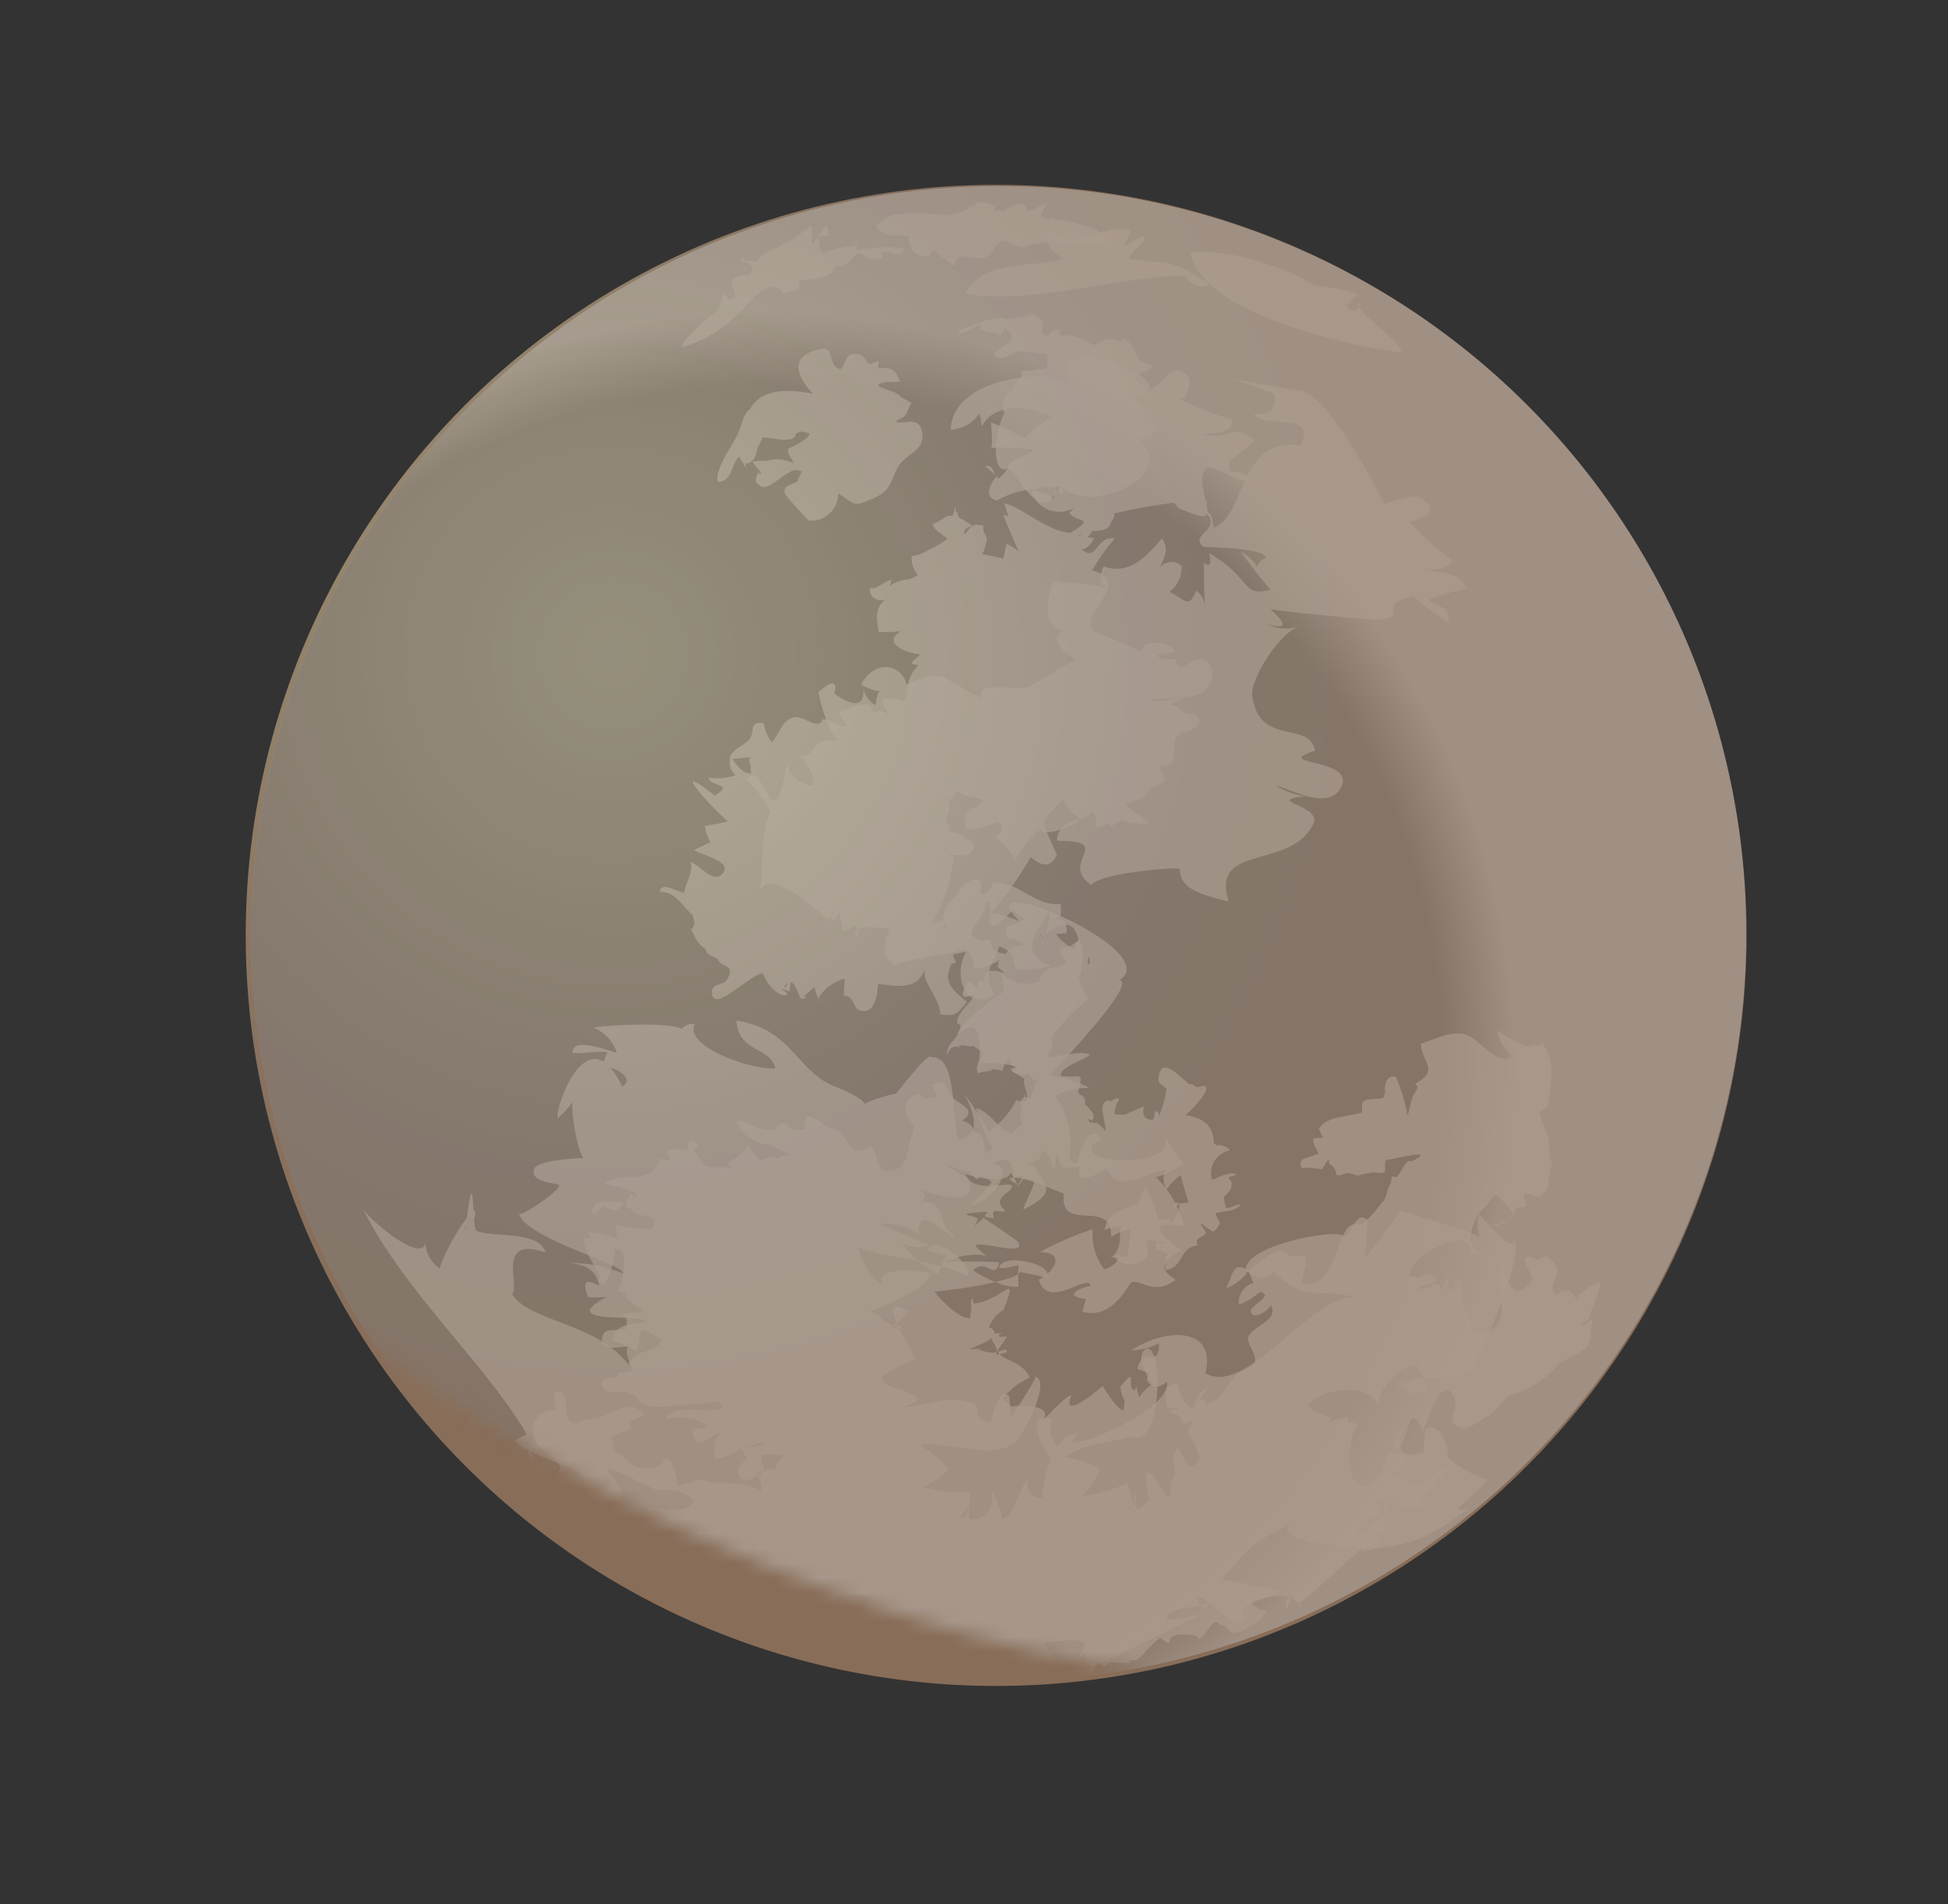 <svg xmlns="http://www.w3.org/2000/svg" xmlns:xlink="http://www.w3.org/1999/xlink" viewBox="0 0 132 129"><rect x="0" y="0" width="132" height="129" fill="#333333" stroke="none"/><defs><style>.cls-1{fill:url(#radial-gradient);}.cls-2{fill:none;}.cls-3{isolation:isolate;}.cls-4{opacity:0.68;fill:url(#Degradado_sin_nombre_52);}.cls-5{opacity:0.4;}.cls-11,.cls-5{mix-blend-mode:multiply;}.cls-6{clip-path:url(#clip-path);}.cls-7{mask:url(#mask);}.cls-8{fill:url(#radial-gradient-2);}.cls-9{mix-blend-mode:overlay;}.cls-10{fill:url(#radial-gradient-3);}.cls-11{opacity:0.72;}.cls-12{fill:#ddd;}</style><radialGradient id="radial-gradient" cx="4866.45" cy="-5545.63" r="120.27" gradientTransform="matrix(0.4, -0.92, 0.92, 0.4, 3261.04, 6660.03)" gradientUnits="userSpaceOnUse"><stop offset="0.65" stop-color="#fff"/><stop offset="0.67" stop-color="#f1f1f1"/><stop offset="0.71" stop-color="#cdcdcd"/><stop offset="0.76" stop-color="#929292"/><stop offset="0.82" stop-color="#424242"/><stop offset="0.87"/></radialGradient><radialGradient id="Degradado_sin_nombre_52" cx="41.52" cy="44.31" r="54.53" gradientUnits="userSpaceOnUse"><stop offset="0" stop-color="#d7ca9b"/><stop offset="0.66" stop-color="#b08f75"/><stop offset="1" stop-color="#b0896a"/></radialGradient><clipPath id="clip-path"><path class="cls-2" d="M113.25,41.14A50.65,50.65,0,1,1,45.56,17.69,50.65,50.65,0,0,1,113.25,41.14Z"/></clipPath><mask id="mask" x="-23.02" y="-125.62" width="240.59" height="240.59" maskUnits="userSpaceOnUse"><path class="cls-1" d="M205.46-57.85a120.26,120.26,0,0,1-55.67,160.72A120.26,120.26,0,0,1-10.92,47.2,120.26,120.26,0,0,1,44.75-113.51,120.26,120.26,0,0,1,205.46-57.85Z"/></mask><radialGradient id="radial-gradient-2" cx="-3262.62" cy="-4400.8" r="76.52" gradientTransform="matrix(0.9, -0.44, 0.44, 0.9, 4890.23, 2584.57)" gradientUnits="userSpaceOnUse"><stop offset="0.07" stop-color="#fff"/><stop offset="0.37" stop-color="#fdfdfd"/><stop offset="0.53" stop-color="#f5f5f5"/><stop offset="0.66" stop-color="#e7e7e7"/><stop offset="0.77" stop-color="#d4d4d4"/><stop offset="0.87" stop-color="#bbb"/><stop offset="0.94" stop-color="#a3a3a3"/></radialGradient><radialGradient id="radial-gradient-3" cx="-3237.16" cy="-4374.56" r="50.66" gradientTransform="matrix(0.9, -0.44, 0.44, 0.9, 4890.23, 2584.57)" gradientUnits="userSpaceOnUse"><stop offset="0.9" stop-color="gray"/><stop offset="1" stop-color="#c4c4c3"/></radialGradient></defs><title>planet separados</title><g class="cls-3"><g id="Capa_2" data-name="Capa 2"><circle class="cls-4" cx="67.5" cy="63.37" r="50.85"/><g class="cls-5"><g class="cls-6"><g class="cls-7"><path class="cls-8" d="M113.25,41.14A50.65,50.65,0,1,1,45.56,17.69,50.65,50.65,0,0,1,113.25,41.14Z"/><g class="cls-9"><path class="cls-10" d="M113.25,41.14A50.65,50.65,0,1,1,45.56,17.69,50.65,50.65,0,0,1,113.25,41.14Z"/></g><g class="cls-11"><path class="cls-12" d="M68,14.31c-.1-.07-.54,0-.66-.06,0,0,.29-.63.4-.61-.15,0-.21.26-.31.27-.56-.13-1.41-.47-1.35.08-.74-.25.06.39-1.82.56,0,.15-2-.32-3.57,0-.7.08-.92.45-1.35.73.55.86,1.35.64,2.22.69.06.95.37,1.46,1.44,1.34,0-.2.3-.23.31-.36a7,7,0,0,0,1.42,1.09c0-1.16,1.07-.41,1.94-.57.5-.09.82-1.05,1.23-1.15s1,.49,1.46.39a10.38,10.38,0,0,1,2.76-.34,17.59,17.59,0,0,0,3,0c-.28-.87-2.31-1.36-3.89-1.57,0,0,.11-.64.14-.66s-.2.69-.26.7-.38-.09-.55-.1.33-.89.43-1c-.28,0-1,.61-1.44.61,0-.07,0-.23,0-.31C69.22,13.54,68.53,14,68,14.31Z"/><path class="cls-12" d="M59.66,16.91s0,.09,0,.08.27.12.33.1c.45-.14,1.09.58,1.3-.29a13.48,13.48,0,0,0-3.23.13s0-.56,0-.56-.12.31-.18.31a5.58,5.58,0,0,0-2.19.52A7.68,7.68,0,0,1,55.43,16c.16,0,.4,0,.58,0,0-.12.27-.09.17-.13a2.05,2.05,0,0,0-.16-.55c-.35.05-.64,1-1,1.17,0-.1,0-1.12,0-1.18-.29.05-1,.82-1.76,1.13a1.43,1.43,0,0,0-.22.08,1.78,1.78,0,0,0-.31.23,3.47,3.47,0,0,0-1.5,1l-.48-.08c-.05,0-.12,0-.16.06s-.35-.45-.35-.45,0,.35-.06.49c.95-.14,1.19.78-.05,1.35.51.05.49-.07.82-.06,0,0,.52-.41.56-.36s-.43-.07-.44-.05c-.62,0-1.17,0-1.41.29-.24.11.22,1,.18,1.13-.34.26-.62.29-.4.31,0,0-.31-.5-.34-.47-.28.2-.25.94-.5,1.12-.49.36-2.38,2-2.42,2.5a8.94,8.94,0,0,0,2.26-1,9.47,9.47,0,0,0,1.77-1.47c.64-.6,2-2.52,2.89-1.16.64-.29,1.3,0,1-.88.87-.15,2.31-.06,2.51-1,.9.16.9-.49,1.53-.87.27,0,.74.45.86.41s.55.06.76-.06S59.61,16.92,59.66,16.91Z"/><path class="cls-12" d="M56.8,33.43c1.14.69.92,1,2.42.31,1.27-.55,1.07-1.21,1.7-2.21.52-.81,1.77-1,1.57-2.21s-1.14-.52-1.77-.75c0-.12.6-.28.56-.4.19-.08.35-.8.51-.87-.23-.1-.59-.34-.81-.46-.16-.34-1.31-.47-1.51-.76.38-.27,1.05-.18,1.52-.23-.37-1-.74-.91-1.5-.93a3.25,3.25,0,0,0,.07-.45,1.87,1.87,0,0,0-.52.15c-.09,0,.22,0,.14,0s-.23.08-.34,0c-.24-.3-.41-.76-1.16-.61-.33.06-.46.8-.74,1-.92-.22-.35-1.67-1.36-1.34-2.73.5-.91,2.6-.49,3-1.84-.33-3.49-.34-4.27,1.06-.43.28-.51.92-.8,1.61s-1.66,2.53-1.37,3.31c1-.06.88-1.17,1.43-1.72,0,0,.49.81.49.81l-.06-.32c.08-.06.21,0,.3-.09.35-.18.43-.55.55-1.05.1-.09.24-.56.34-.64.76,0,2.18.49,2.24-.28.55-.19.25-.14.92,0,0,.39-1.34,1-1.39,1s-.21.35.28.85c-.23.08.13.08.06.14s-.33-.12-.49-.13A2,2,0,0,0,52,31.22a7.9,7.9,0,0,0-1,.05c.08.27.75.8.51.89,0,.07-.12-.27-.08-.22-.24.45-.37.74.14,1,.68.37,1.94-1.53,2.73-1,.05.09-.28.51-.22.59-.15.34-1.15.25-.88.94a22,22,0,0,0,1.6,1.8A1.84,1.84,0,0,0,56.8,33.43Z"/><path class="cls-12" d="M65,22.35a1,1,0,0,1,0,.23c.54,0,1-.48,1.46-.59,0,0,0,.36,0,.37a11.19,11.19,0,0,1,1.34.35s.3-.48.31-.47c1.11.86-.2,1-.8,1.83.73.56,1.18-.28,1.89-.28.53,0,1.17.19,1.77.21a7.23,7.23,0,0,1,0,.91c-1.61.41-1.9,0-1.72.46,0,.42-.79.71-.55,1A1.28,1.28,0,0,0,68.06,28c-.81,1.54-.79,4.22.2,3.74a2.06,2.06,0,0,1-.62.69c-.08-.13-.13-.26-.22-.31s-.2-.76-.66-.5c.07,0,.74.6.79.63-.37.4-1,1.41,0,1.66a5.85,5.85,0,0,1,2.17-.73c.54,0,1-.33,1.39-.18.08.06.61,0,.67,0s-.44.35-.28.32c0,0-.12.43-.11.46-.28-.09-.46-.43-.74-.4-.61-.15-1-.43-.43.55a2,2,0,0,0,2.51.5c.07,0-.32.33-.26.36a2,2,0,0,0,1.26.51s-.34-.87-.3-.85c-.21.17.12.94-.07,1.07a5.09,5.09,0,0,1-.82.57c-1.4,0-3.46-1.81-4.49-2,.26.88.4,1-.07.76,0,.08,1.14,2.81,1.36,3.14-.11-.15-.19-.66-.54-.79a1.7,1.7,0,0,0-.6-.35s-.22,1-.21,1a14.43,14.43,0,0,0-1.45-.3c.14-.09.27-.76.29-.82.18-.5-.33-.57-.18-1.14-.34,0-.5-.1-.69,0s-.29.26-.61.64c-.15-.92,1.38-.15-.36-1.17-.09-.07-.08-.35-.18-.38s0-.29-.09-.31l-.16.59c-.47-.11-.7.31-1.35.54.07.43.64.67,1,1a7.11,7.11,0,0,1-1.32.77,2.3,2.3,0,0,1-1.11.4c-.07.67.33,1.52,1,1.54,0,0-.39-.5-.4-.46a1.41,1.41,0,0,1-.86.5,2.9,2.9,0,0,0-1.22.42s.11-.39.13-.37c-.45,0-.9.62-1.49.56,0,1,1,.74,1,.84-.92.63-.3,2-.41,2.16,0-.07,1.22,0,1.55-.14-1.57,1,.86,1.63,1.27,1.6-.32.43-1,.67-.11.73-1,1.09-.61,1.72-.92,2.46,0-.11-.13.08-.12,0-.8-.27-1.9-.49-1.05.73-.2.2-.13,0-.32,0,0-.16-.45,0-.7,0-.11-1.1-1.59-.17-2.3,0a4.5,4.5,0,0,0,.6,1c-.55,0-1.17-.55-1.7-.51-.18.81-1.3-.25-1.88-.14-.88.16-.92,1-1.56,1.7a3,3,0,0,1-.54-1.3c-1-.11-.6.48-.91,1s-1.33.76-1.4,1.44c.21,0,1.17-.13,1.39-.12,0,.07,0,.13-.12.15.21.21.12.65.2.92-.51.14-1.14-.67-1.38-1.13a1.08,1.08,0,0,0,.32,1.26,3.67,3.67,0,0,1-1.83.17c0,.61,1.84.38.4,1.22-3-2.4-.75.29.91,1.75-.46.12-1.08.22-1.57.3a3.51,3.51,0,0,0,.39,1.14c-.21,0-.94.47-1.15.47.43.35,2.61.76,2,1.58s-1.55-.51-2.19-.75c.17.78-.41,1.54-.44,2.11-.67-.16-1.54-.78-1.67-.09,1.14,0,1.5,1,2.38,1.7,0,0-.15-.28-.12-.25-.05.35.3.73-.16,1.13.25.15.27.87,1,1.29.05.52.76.53.86.74.3.61,1.15.25.64,1.29-.24.5-1.13.24-1.06,1,.14,1.37,2.76-1.45,3.46-1.37.16.53.92,1.64,1.66,1.47,0,0-.15-.28-.1-.22S53,67.05,53,67s.47.18.49.16.05-.59.13-.63c.3.15.56,1.07.66,1.1-.84.07.38,0,.38,0-.37-.15.13-.34.52-.77.14.54.55,1.51.23.83a3,3,0,0,1,1.84-1.39c0,.06-.08,1.09-.08,1.14.87.08.5,1,1.34,1.06s.94-1.28,1-1.85c1.43.19,2.67.42,3.15-1-.19.95.94,1.78,1.07,3.08.94.06,1,.15,1.79-.86-1.47-1.13-1.42-1.62-1.08-2.51,0,.06,0-.14.06-.07.49-.12.14-.14.08-.62l1-.22c.32.26.35.76.41,1.19a4.16,4.16,0,0,0,2.3-1c-.64,0-1.33-.38-1.13-1a1.15,1.15,0,0,1-1.36-.37c.14-.75,1-1.28,1-2.16.9-.13-.81,3.39,1.91.46.17.49.42.42.7.67-.06.14-.41.24-.51.36-.67.06-.9.33-.59,1,.48-.11.63.16,1,.42-.16.15-.59-.06-.74.17-.34.26-.52.61-.86.91-.1,0,0,.31-.12.33s.42.39.42.46-.56-.2-.66-.11c-.45-.1-.7.32-.74.75-.14-.3-.47.18-.34.33,0,0,.16,0,.11.06-.41-.06-.48-.44-.88-.51.17.25-.46.9-.21,1.08.1.15.66-.17.75,0-.62.75-1.25,1.35-1.17,1.81-.17,0,.37.15.2.15.07.91-1,1.15-.89,2,.23-.47.27-.57.87-.54,0,.12-.22-.06-.19.07.28-.35.76,0,1.07-.13l.75.51c-.29.36-.62.92-.42,1.35.36-.14.89-.11,1-.25,0,0-.28-.11-.26-.15.16.19.61.09.9.24,0,.16.18-.8.53-.78,0,.29.72.65,1,.37-.08.11-.57,0-.72.18,0,0,.19-.25.18-.27s-.44,0-.36.09c.06,0,.22.17.28.15a.77.77,0,0,1-.35.12.91.91,0,0,0,1.31.21c.18.16-.3-.2-.27-.06s.13,0,.1.06.44.44.34.49.25,0,.28.1a10.87,10.87,0,0,0-.37,1.22c-.21-.07-.79-.24-.35-.25,0,.1-.26.23-.27.34-.19.13.21.65-.07.68,0,.42,0,.62.1,1a8.27,8.27,0,0,0-.7.61c-.85-.21-1.54-1.6-2.43-1.73a15.89,15.89,0,0,0,1.12,2.73s-.35.34-.37.34c-.25-.22-.12-1.11-.57-1.4,0-.13-.25,0-.33-.08-.1-.37-.17-.59-.81-.75,1.14-.72-.16-1.09-.62-1.57s-.31-1.41-1.43-.85c.17.21.2.6.46.8-.45.12-.51,0-.93.17-.34-.85-1.51.07-1.25.89.39,1.2.77.32.29,1.91-.25.81-.22,1.8-1.18,2-1.23.29-.85-.85-1.47-1.61-1.52.79-1.26-.13-2.23-1-.17-.16-.63-.22-.85-.38a4.44,4.44,0,0,0-.8-.53c-.61-.31-.59.12-.66.76l-.85.07c-.25-.68-.91-.59-1.11,0a4,4,0,0,1-1.62-.36c-.55-.2-.34-.38-1-.22A2.4,2.4,0,0,0,52,77.51a12.64,12.64,0,0,1,1.5.69c-.34.17-.77,0-.71.35-.42-.37-.83-.06-1.3.07-.08-.06-.83-1.15-.83-1s-.84.87-.82.88c-1,.3-.1.61-.28.65-.05-.18-1.34.15-1.94-.31a6,6,0,0,0-.6-.86c0-.07.29-.39.29-.47s0,0-.06,0c-.14-.15.05.32,0,.27.18-.06-.15-.38,0-.4-.66-.18-.66.07-.64.55,0,0-.09.44-.11.44s.08-.42.12-.36.29.07.31.17c-.12-.33-.89-.32-1.34-.31-.75,0-.3.2-.19.76-.12,0-.59-.11-.71-.16-.42,1.9-2.54.85-3.71,1.68.38.22,2.39.39,2.08,1,0-.08-.24-.17-.28-.27s-.26.36-.36.59c-.78,0-2.67-.41-2.19.84.11,0,.46-.54.58-.54,0-.18.82.39.87.18.18.18.49-.54.75-.49,0,.06,0,1,0,1.07s0-.7,0-.74c.33,0,.58.49.91.53s1.48,0,.81.94A12.74,12.74,0,0,1,41.72,83c.14.35,0,.54.13.89a10,10,0,0,0-2-.41c.24.34.3.45-.31.4-.12.78,1.61,3.14,1,2.75.45,1.54,1.2-1.67,1.12-2,1.18-.19.38,2.74.19,2.82.06.12.29,0,.36.06.12.42-.16,0,.21.16,0-.06,0,.29-.06.24.32.22.9.67,1.24.91-.54.13-1,.11-1.54.21.52.3.4.32.4,1-.74.21-1.63-.2-1.67.71s1.24.42,1.81.51c.11,0-.16,0,0,0-.32.13,0,.84.24,1.56a2.25,2.25,0,0,1-.88.16c0-.11-.12.44-.18.34-.53,0-1.33.13-.84.78.27.37,1.22.26,1.37.09.19.23.52.28.88.51.37.66,1.5.74,2.61.5a23.43,23.43,0,0,0,2.88-.24,2.92,2.92,0,0,1,.32.38c-.94.57-3.42-.33-3.89.77a4.63,4.63,0,0,1,2.34.18c.79.49.27.51-.54.53.17,1.95,1.42.17,2,.23.1,0,0-.47.1-.32a2.33,2.33,0,0,0-.54,2.11,3.06,3.06,0,0,0,1.64-.67c.42.15,1.25-.62,1.63-.36a6.06,6.06,0,0,1-1.14.29c0,.08-.25,0-.3.11s.4.64.34.68-.12,0-.1,0c-.29.32-.66.55-.51,1,.26.77,1.6.25,1.43-.52.07,0-.24-.1-.27-.12.22,0,.38.6.64.77,0-.15-.26-1.22-.26-1.38a3.09,3.09,0,0,1,1.54,0s-.11.16-.12.19c-.27,0-.23.38-.47.66,0,.15-.67-.06-.62.07-.16.1-.4.41-.58.46a1.42,1.42,0,0,1,.26,1c-.08.07,0-.15-.05-.09s.3.2.25.2c-1-.71-2.49-.62-3.8-.71-.5-.33-.93,0-2.08.27-.08-.57-.21-1.73-.81-1.89-.42,1-1.68.76-2.51.37l0,.24c.3-.61-.87-.84-1-1.33a6.39,6.39,0,0,1-.13-.63c.2-.66,1.8-.23,1.11-1.11.17,0,.93-.45,1.12-.46-1-1.37-2.35.18-3.46.24s-1.35.74-1.74-.08c-.23-.46.11-2-.87-1.7-.18.72.31,1.56.48,2.2-.11.09-.07-.32-.12-.29a6.2,6.2,0,0,0,.44.45c0-2.26-3.36-.91-2,1.16.26.38,1.86,1.25,1.49,1.81-.53.79-1.79-1.09-2.13-1.46.1.26,0,.82,0,1.09-.07-.05-.43-.46-.59-.62,0,.19-.13.29-.11.49-.88.12-.75-.75-1.37-1.18S31.6,98,31,97.68a14.87,14.87,0,0,0,2.12,1.67c.62.4,1.39,0,1.94.5,1,1.07,1.61,2.42,3.06,2.79-.11.06-.08-.1-.19,0,.11.47.55.47.89.69a18.56,18.56,0,0,0,4.24,2.58c.26.24.43.71.7.93.71.56,1.3.12,1.91.35.27.13.23.88.42,1s.65-.23.83-.09l-.59.71s.24-.15.27-.12,0,.25.1.31c.57.46,3.23,1.53,3.42.43.51.21,1.24-.37,1.67.1-.07.05-.44.91-.55,1l-.34.11c-.1,0-.46-1-.57-1,.27-.14.87,0,0,.33,0,.13-.52.31-.46.35s.79-.57.75-.56c.19.16.25.42.53.53,0,.12-.19.66-.16.74.41,0,1-.28,1.48-.31a2.47,2.47,0,0,0,1.64-.21s.5-.05.44-.25l-.92.25s.74-.47.73-.49c-1.4-1.2-2.27-2.13-.75-2.08.12-.13.53.42,1.17.64a2.23,2.23,0,0,0,1.21.25c.1,0,.16-.16.25-.15s.34-.2.3-.24l-.52.62c.48.18.7-.4.4-.77a4.33,4.33,0,0,1,2.65-.06c0,.19-.65.63-1,.91a12.39,12.39,0,0,1-1.93,1.13c.3,0,.35-.22.68-.12-1.52,0-1.53,1.35-3.21,1.28.26.15.79-.13,1.22,0,0,0-.32.8-.34.83s.43-.87.53-.87c1.38.5,3.12,1.56,4,1.54,0,0-.27-.44-.25-.53s1.89-.24,1.88.23c-.74.17-.55-.35-1-.19a1.32,1.32,0,0,0,.52.7l.38-.61c1.26.81,3.72.79,5.29.85.28,0,1.41,1.19,1.63,1.08,0,0-.23-.54-.21-.55.59,0,1-.06,1.13,0-.12-.33.33-.11,1.06.14-.11.09.08-.28,0-.18s-.33-.28-.58-.23c.15,0,.3.67.43.66,0,0-.38-.08-.41-.06.43.58,1.65.39,2.13,0,.2,0,.12,0,.27,0,.61.07,1.29-.54,1.94-.55s2.2.15.83-.5c.06,0,.16-.47.28-.53s.27.13.41.14c0,0,.09.17,0,.12.19-.09.29-.19.51-.29.9,0,1.71.1,1.16-.13.12,0,.39-.06.43,0,.38,0,1-1,1.75-1.52.11,0,.46.36.58.32s.12-.31.22-.38c.47-.31.92-.13,1.4-.16.19.07.32,0,.4.25.51-.09.72-1,1.19-1.13.12,0,.37.32.49.25s.49.53.76.5c.91-.08,1.58-.9,2.47-1.43-.16,0-.34.34-.49.31,0-.35.53-.4-.26-.47-.09-.06-.55-.39-.63-.46a4.77,4.77,0,0,1,2.68-.42s-.29.34-.28.36a4.34,4.34,0,0,0,.07.52s.33-1,.36-1,0,.4.09.33.42.47.58.46c0-.07-.1-.2-.19-.21.86-.6,2.76-2.43,4.32-3.8l-.12.28c.6-.14,1.65,0,1.07-1.29-.17,0,.48.17.32.19.33-.24.2-1.39.46-1.49-.58.08-1.5,1.5-2.22,1.42-.06-.16.17-.6.18-.7s.16,0,.18,0c.41-.35,1.06-.26,1.28-.86-.06,0,.07-.23,0-.28a3,3,0,0,0,.55-.32c-.06,0,0,.45-.11.48s-.64-.41-.76-.49c.37-.16,1.09-.42,1.47-.57.06.06.29.58.33.65-.09.22-.25.12-.32.41a5.47,5.47,0,0,1,1.51-.13c0-.07.64-.17.68-.23s-.78-.17-.78-.2a8.9,8.9,0,0,0,.76-.75c.25-.25,1.16-1.28,1.47-1.67-.87.14-1.62,1.31-2.57,1.36-.08,0-.14-.09-.25-.13.19-.31-.39-.16-.31-.42-.45.11-.51-.21-.93-.06.19-.49.84-.69,1.11-1.11-.4-.38-1.09-.44-1.18-.8,1.43.77,1-3.91,2.24-1.17.25-.46,1.29-4.17,2.14-2.21.35.8-.87,1.86.66,2,.5,0,1.06-.5,1.48-.74.62-.17,1-1.14,1.71-1.49a6.32,6.32,0,0,0,3-1.86c.51-.59,1.79-.93,2.17-1.46s.07-1.31.44-1.9a5.09,5.09,0,0,1-.83.53c-.07-.19.46-.38.5-.56a.32.32,0,0,0,.06-.26,9.71,9.71,0,0,0,.71-2.11c-.5,0-1.39.77-1.69,1.12a.71.71,0,0,0-1.3-.22c-.63-.65.12-1.17.06-1.8,0-.38-.64-.65-.76-1-.1.33-.21.08-.49.37,0,.06-.77-.33-.94-.12s.62,1.3.46,1.53c-1.11,1.53-1.66.24-1.87-.94-1,.08.48,3.11-.55,4-1.84,1.6-1.77-.88-2.35-1.75-.08-.37.07-.69,0-.89s-.07-.44,0-.54c-.37,0-.29.46-.58.72,0,0-.4-.09-.41,0s.17-.74.13-.83c-.2.05-.4.73-.56.93L97.58,87c0,.11-.53,0-.56,0s0,0,0,.13,0,.06-.11.09-.66.15-.8.07c.44-.33,1-.21,1.23-.71a.89.89,0,0,0-1.2,0c-.08-.05-.58-.07-.66-.16.27-.95.75-1.33,1.88-1.93.87-.46,2.33-.86,2.28.37,1.13.37,0-.4,0-1a3.14,3.14,0,0,1,1.08-2.17c.36-.42.6-1.18,1.17-.27.11.19.77.7.63,1-.47.41-1,.32-.92.61,0,0-.88-.06-.86-.07s.52,0,.49,0c.93,0,1.12-.43,1.49-1.09.1-.14.58,0,.66-.19s-.2-.7-.08-.81.69.24.87.07c0,.07-.17,0-.18.11.16,0,.5,0,.53-.22.43-.19.42-.56.38-1,.12-.22-.14,0-.33-.13l.27.07c.29,0,.12-.79.41-.79-.39-.61-.18-1.25-.34-1.85s-.5-1.14-.57-1.73c0-.16.54-.35.56-.52.22-1.3.57-3.32-.54-4.36.23.54.18.18-.28.34-.07-.23-.19,0-.23-.05-.69.18-.55-.09-.86-.08a12.31,12.31,0,0,1-1.45-.92c-.18.38.54,1.39.92,1.75-.94.76-2.21-1.16-3.11-1.46s-2,.23-3.08.62c.12,1.33,1.3,1.8-.39,2.7.4.29,0,.43-.16.9s-.23,1-.35,1.24a11.93,11.93,0,0,0-.78-2.6c-.66-.21-.87.68-.69,1.14l-.11,0c.07.18-.27.54-.22.5s.17-.32.26-.24c-.5.16-1.09,0-1.45.27-.14.09-.07.64-.1.75-1.17.3-2.38.27-2.92,1.08,0,0,.31.66.29.63-.69,0-.8,0-.54.6,0,0,.24.44.24.45-.7.38-1.45.21-1.16,1a4.37,4.37,0,0,1,1.35.08c.08,0,.4-.67.48-.65s0,.29.09.31c.74.4.06,1,1,.64.46-.19.9.29,1.09.06.29-.07.52-.09.92-.17a1,1,0,0,0,.68,0c.11,0,0-.69.11-.81,1.68-.34,3.26-.69,1.74.09-.39-.25-.6.66-1.05,1.09-.15-.08-.32-.21-.34.24,0,0,0,.14,0,.14-.27.33-.3.92-.53,1.27,0,0-.07-.09-.07,0A8.69,8.69,0,0,1,92.25,83c-1.85-.82-1.35,4.41-4,4-.11-.81.84-2.11-.32-1.91,0,.08-.55,0-.58,0-.59-1-1.8.26-2.68,1-1.26-.74-1.08.4-1.61,1.18a3,3,0,0,0,1.28-.85c.09,0,.08-.25.26-.29.11.24.21.53.34.78a1.39,1.39,0,0,0-1,1.44c.46,0,1.16-.68,1.55-.84,0,0,.23.22.26.22-.12.33-1,.85-1,1.08.06.68,1.16.06,1.35-.39.59,1-1.07,1.35-1.49,2.08-.24.42.65,1.34.39,1.81s-1.08.57-1.34.92-.8,1.12-1.19,1.6c-.12.1-.24,0-.37.13-.41.17-.29.3-.45.11.12-.1-.09-.22-.08-.29s-.12.09-.2.12c-.12-.25.3-.56.49-.88-.21,0-.46.37-.65.44,0,.2-.32.72-.3.93-.7,0-1-1.09-1.13-1.67-1.06.07-.83,1-.67,1.68h.72c0,.07-.58.11-.55.19,0,.29.36,0,.68.45.15.2.17.39.36.46,0,.15.13-.32.51-.22,0,0-.37.79-.35.81.25.32,1,1.57.72,1.91-.79,1-1-.64-1.44-.9-.56,1.22.11,1.35-.25,2.07-.3.24-.08,1-.36,1.24-.41-.09-.8-1.67-1.45-1.68a3.7,3.7,0,0,0,.23,1.88c-.3.18-.73.64-.88.65-.55-1.59.14-1-.12-.41-.13-.09-.12,0-.23-.06,0,.17-.1.18-.08.38-.08,0-.13.16-.24.13.8-.68,0-1.07.07-1.83a10.55,10.55,0,0,1-3.1.87,7.28,7.28,0,0,0,1.2-1.81,7.47,7.47,0,0,0-2.42-.83c2-1.07,2.07-.73,4.58-1.38,1.93,1,2.19-6.1,1-5.95-.89.4.1,2.06.41,2.39a2.68,2.68,0,0,0-.92.89c-.14-.32-.2-1.07-.28-.47-.7,0,.29-1.85-1-.23.13,1.2.41.43.21,1.59-.44,0-1.43-1.67-1.41-1.65s-2.93,2.52-2.11.65c-.41-.06-2.23,2.06-2.43,2.16,2.12-1.74-1.71-1.57-2.25-1.27.1-.11.44.09.52,0s-.06-.18,0-.17-.51-.47-.52-.49a4.54,4.54,0,0,1,1.85-1.43c-.52-1.2-1.89-1.12-2.14-1.77.47-.16.59-.21.59.05l-.74.17c-.06-.18.59-.91.74-1.26-.57.1-.76,0-.34-.2-2.11-.12,1.61,2.11-2,1,1.31.16.15.11-.24.05,1-.31,2.43-1,1.37-1.46A2.25,2.25,0,0,1,68,88.74c1.08-2.77,0-.68-2-.42-.13-.38-.1-.55-.23,0,.15.2-.1.91,0,1-.71,0-1.74-.91-2.45-1.82,1.12-.07,5.47-.68,5.79-1.32a17.44,17.44,0,0,1,1.75.37c.79-.82-2.88-1.75-3.16-.68.16.16,1.24-.16,1.32-.15a9.65,9.65,0,0,0,0,1.44c-.84.16-2.41-.64-3.09-1.1.9-.88,1.45.76,1.78-.54a31.07,31.07,0,0,0-3.73,0c1-.52,2.55-.67,2.84-.36-.09-.2-.54-.52-.73-.76.12-.41,3.37.72,2.93-.16.25,0-1.4-1.07-2.39-1.74,0,0-.62.61-.6.59s.3-.54.2-.53c-.32-.25-.69-.13-.73-.34,2.88-.36.15.21,1.85.3-.24-.82.41-.31.78-.48-1.15-1,.79-1.31.37-1.77-.78-.09-2.55.53-3.11-.76,0-.12-.38-.07-.45-.09s.07.13.06,0c.38.13,3.23,1,3.48,0,.23.47.48.63.4.91.15-.2-.42-.23-.48-.5,0,0,.88-.18.93-.16s-.36.55-.35.67c.13-.08.3-.44.39-.47s.6,0,.7.07c.1.3-.67,1.64-.73,2,.44-.21,1.5-.72,1.55-1.36s-.65-.93-.74-1.55c0-.07-.61-.17-.53-.21s.76-.15.78-.32c.07,0-.08.08,0,.07s.14-.58.2-.58c.46,0,.65.85.81,1.28.08-.17.15-.89.25-1.07.06,0,.18.8.26.82.15.19,1.07,0,1.27.05-.37,1.33,1,.65,2.11-.19.07,0-.38.12-.35.12.59,2.34,3.9-.15,4.08.3-.32.37-.18.83,0,1.3a4.07,4.07,0,0,1,1-1c0,.33.45,1.58.5,1.86a2,2,0,0,1-.92,0c-.15,1-.46.62.42,0-.21.14-.09.53-.18.73-.27.08-.24.64-.53.6-.11-.11-.09-.42-.12-.26a2.87,2.87,0,0,1-.7.13c-.25-1-1.07-2.84-.88-2.15-.21.06-.33.69-.44,1-1,.43-2.17.58-2.33,1.84A2.56,2.56,0,0,1,76,83.07c-.24.86.07,1.3-.56,2a1.44,1.44,0,0,0,2.19.16c.44-.3-.37-1.55.53-1.2,0,.11.7.09.74.19s-.65-.07-.55-.11a2.3,2.3,0,0,0,0,.58c.32-.1.78.39,1.18.26,0,.09-.33-.46-.35-.37-.1.63-.35.88-.19,1.46,1.21-.14.89-1.53,2.17-1.68-.24-.51.24-.47.55-.79.12,0-.38-.62-.36-.68s.79.6.87.54a1.24,1.24,0,0,0,.45-.58s-.33-.64-.31-.66c.63-.16,1.44-.13,1.71-.59-.32,0-.68.25-1,.25,0,0-.15-.73-.15-.76.34-.32.56-.49.54-1-.07-.06-.14-.26-.23-.28.14-.14.41-.11.54-.26-.49-.17-1.19.2-1.64.39a1.58,1.58,0,0,1,1.2-2c-.13-.26-.42-.28-.71-.39-.18.2-.21-.16-.36,0,0-1.4-.82-1.82-1.94-2,.26-.14,2.67-2.64.61-1.81,0,.18.45-.09.54.07a2.84,2.84,0,0,1-.65-.33c0-.06-.18,0-.26-.06-.79-.62-2-2-2.06-.21,0,.21.48.45.56.59a11,11,0,0,1-.51,1.82c0-.27-.34-.63-.33.05-.06.07,0,.14-.13.19-.74,0-.66-.62-.55-.91a13.23,13.23,0,0,0-1.29.57c-.19,0-.59,0-.74-.06a2.06,2.06,0,0,1,.34-1c-.35-.2-.48.28-.73.09-.74.11-.26,1.24-.18,2.07,0,0-.55-.53-.59-.53a4.26,4.26,0,0,1-.5-.06,3,3,0,0,0,.14.42c.1-.1-.35-.6-.18-.68-.1,0,.28.2.2.18.23-.43,0-.63-.45-1.11-.16,0,.12-.4-.1-.38.06-.25-.47-.27-.39-.58.38-1.4.13-.79-1.21-1,.06-.63,1.45-1,2-1.42-.48-.31-2.09.09-2.83.17,0-.08,0-.16.08-.25.21-.29.13-.83.18-1.16a13.71,13.71,0,0,1,2.45-2.53,4.66,4.66,0,0,1-.72-1.93c.24,1.29.66-2.18,0-2-.15.21-.37.63-.09.65,0,.1-1.32-.84-1.36-1.17.13.09.45-.05.68,0,.16-.86-.38-1-.82-1,.37-.07.56-.1.43-1-1.77.19-2.8-1.57-4.6-1.43.06.38-.48.8-.84.74.33-1.39-.65-1.09-1.48-.27,0,0,.06.17,0,.23-.37.42-1.14,1-.9,1.55,0,0-.19-.06-.16,0a3.89,3.89,0,0,0,.32.92l1-.61c-.21-.27-.81.06-.84,0s-.89-.06-1.17.16a11.27,11.27,0,0,0,1.42-4.44c0-.12-.33-.09-.31-.19.34,0,1.09.12,1.35-.05.91-.62-.15-1-.26-1.1-.22-.3-1-.28-1.14-.61,0-.06.1-.11,0-.33l-.12,0c-.1-.37.28-.86.19-1.27a1.83,1.83,0,0,1,0-.55c.17.44.35,0,.58-.57,0,.63,1.16.44,1.79.83-.11,0-.52.49-.56.51-.6-.16-1,.6-.56,1.48.38-.16,1.37-.12,2-.57.88.46-.23,1.1-.21,1.13.37-.16,1.42,1.37,1.46,1.38a6.63,6.63,0,0,1,1.68-2c.48.79,3.7-1,3.51-1.25.27.68.23.23.29,1.15,1-.08.25-.62,1-.14,0,.17.54-.44.71-.37a4.69,4.69,0,0,0,1.84.22c-.33-.41-1.27-.86-1.57-1.35.91-.32,1.28-.25,1.63-1,.59-.22,1.16-.56,1-.55.06-.29-.34-.74-.32-1,.49-.07.73.18.94-.59.15-.56-.29-1.28.6-1.72,0-.1.09.05.14,0,1.3-.26,1.39-1.21.1-1.25-.22,0-.77-.78-1.2-.53a5.64,5.64,0,0,1,1-.52c-.59,0-1.72.42-2.2.08.45-.06,2.73,0,3.46-.41s1.17-2,0-2.27c-.41-.11-.94.36-1.38.53-.05,0-.3-.3-.38-.28s.1.12.1.15,0-.13-.08-.14.11-.24,0-.27-1.2.08-1.25-.28c.15-.11,1-.16,1.16-.26-.43-.71-1.46-.64-2-.45-.14.05-.13.4-.34.48a20.74,20.74,0,0,0-3-1.31c-1.56-1.24,2.76-3.26-.26-4.22a15.62,15.62,0,0,1,1.53-2.15c-1.31-.19-1.17,1.65-2.24.73.39,0,.66-.4.85-.76a5.56,5.56,0,0,1-1-.17c-.07-.11.15,0,0-.14.14,0,0,.36.27.36s.56-.38.56-.52c.74,0,1.13-.11,1.28-.5.07-.19.33-.49.24-.69,1.46-.34,2.8-.57,4-.73.16,0,.26.35.46.41.61.19,2.17,1.05,1.83-.07-.06-.2.12-.39-.11-.5-.13-.92-.47-1.78.14-2.22.81-.07,2,1.1,2.84.82,0-.48-1-.54-1.36-.58,0,0,0-.67,0-.7a20.69,20.69,0,0,0,1.71-1.36c-.49-.55-1.59-.78-2-.4a7.66,7.66,0,0,1-1.56,0c.57-.17,2.29,0,2-1.06A19,19,0,0,1,79.86,27c.06-.17.34.15.42,0a2.79,2.79,0,0,0,.25-.72.8.8,0,0,0-.77-1.16c-.54-.06-1.24,1.05-1.91,1.35-.55-.32-.77-.8-1-1,.46-.25.92-.25,1.22-.66a6.27,6.27,0,0,1-.86-.43c-.29-.35-.44-1.2-1.07-1.42,0-.12-.24.16-.19.19a1.33,1.33,0,0,0-1.64.24c-.59-.09-1.32-.67-2-.69-.17,0-.22.17-.37.11a3.37,3.37,0,0,1-.22-.35c-.1,0,.33-.09.23-.09a.74.74,0,0,0-.58.06c-.22,0-.27.36-.48.37a1.45,1.45,0,0,1-.35-.35c.4-.66-.4-1.33-.87-1.17,0-.1.26.19.31.17-.3-.17-1.08.12-1.76.15C67.36,21.3,65.67,22.21,65,22.35ZM53.24,66.91l-.12-.06s.25-.29.26-.3S53.24,66.89,53.24,66.91ZM70.7,63.49l-.08,0-.2-.26ZM64,62.93h-.16c0-.08.38-.36.41-.36S64,62.89,64,62.93Zm11.71-7.59a1.43,1.43,0,0,1-.09-.27A.78.78,0,0,1,75.68,55.34Z"/></g><g class="cls-11"><path class="cls-12" d="M89.09,19.4c-.47-.66-5.77-2.77-8.42-2.26.82,4,10,6.17,14.29,6.75.05-.85-3.74-3.11-2.7-3.4-.24.63-.56.71-1,.25a3.25,3.25,0,0,1,.77-.8,8.92,8.92,0,0,0-3-.54C89,19.3,89.68,19.27,89.09,19.4Z"/><path class="cls-12" d="M80.37,18.72c0,.43,1.19,1,1.56.5-2.8-1.84-2.58-1.21-5.4-1.7.32-.83,1.14-.95,1-1.55a7.63,7.63,0,0,0-1.32.72c.13-.36.27-.72.41-1.08-2.26-.51-3.4,1.48-5.17.08-1.61.34.84,2.24.67,1.75-1.11.82-5.43-.15-6.71,2.46,4.41.82,11.69-1.43,14.94-1.18C80.37,18.7,80.31,18.72,80.37,18.72Z"/><path class="cls-12" d="M71.74,32.74c1.89,2.41,8.27-.48,5.41-3A2,2,0,0,0,78.6,29a14.91,14.91,0,0,1-1.71-2c4.24-1-6.33-5.05-4.31-1-1.92-1.17-8.13-.25-8.15,3.11A2.56,2.56,0,0,0,66.38,28c.06.3.11.61.17.91.68-1.63,3.47-1.55,4.83-.57.36-.67-2.89,1.8-1.68,1.42-.86-.33-1.65-.84-2.55-1.14,0,.05.19,2.05-.07,1.74a14.1,14.1,0,0,1,2.9.09c0,.41-2.54.84-1.38,1.55.35.21,2.29,4.07,3.14.7C72.56,33.78,71.52,33.63,71.74,32.74Z"/><path class="cls-12" d="M83.35,25.62c0-.09,3,1.07,3,1.05.18,1-.28,1.43-1.39,1.39.63,1,4.42-.17,3.14,2.11-4.29-.56-3.59,4.76-5.87,5.57,0-.23-.09-1.11-.53-1.05,1.18,1.23-1.21,1.56-.14,2.35-.23.06,4.09,0,4.25.76a.92.92,0,0,0-.64.57,2.72,2.72,0,0,0-1.1-1s2.27,3.11,2.73,3.24c0-.29,0-.59,0-.88-2.9,1-1.6-.35-4.88-2.27.2.77.08,1-.34.66,0,1.12,0,2.24.13,3.36A1.89,1.89,0,0,0,81.07,40c-.55,1.2-.59.77-1.82.08a2,2,0,0,0,.81-1.75,1,1,0,0,0-1.43.09c.09-.43.72-1.16.09-1.93-.72.8-2,2.57-3.93,1.89a1.31,1.31,0,0,0,.38,1.77c.15-.61-3.49-.65-3.8-.81-.33.84-1,3.43.94,3.39-1.62.27,0,1.74.61,1.92-1,.59-2.59,1.57-3.21,1.88s-3.81-.51-3.13.76c-2.69-1.06-2.37-2.22-5.16-.91-.27-1.35-2.11-1.8-3.08,0,1.87,1,1.15-.33,1,1.4a1.71,1.71,0,0,1-.88-1.53q.36,2.34-1.92.75c-1.56,3.36,1.63-2.47-1.08-.12a10,10,0,0,0,1.23,3.31c-2.15-.27-1.27,1.54-2.86.89a2.15,2.15,0,0,1,1.25,2.16,2,2,0,0,1-1.77-1.49c-1,5.9-1.56-.74-2.7,1.07A9.21,9.21,0,0,1,52.23,55c-.8,1.4-.47,4.39-.77,5.45.59-2.09,4.8,2,4.72,2a.83.83,0,0,0-.09-.46c.33.48.58.41.74-.2,0-.05.44,1.35.09,1.22.89.32,1.23-1.18,1.19.56-.45-.67.27-.89,2.17-.65-.32.75-.67,1.93.38,2.46-.28-.14,4.87-1,4.91-1.08-1,1.47-.43,4.37,1.86,3.07-1-1.61,0-2.16.28-3.26,2.12.78-.46,2.2,3.49,1.34-2.45-1.06-.7-2.48-.14-3.75a3,3,0,0,1-.21,1.62c1.26-1,2-.86,2.23.37-1,1-1.8-.13-.77,1.56-1.45.59-1.41.08-1.89,1.23A2.45,2.45,0,0,1,67.9,66c.1.45.06.86.13,1.16-.44.24-3,2.17-3.16,2.94,2-1.81,1.46,1.67,1.47,1.9,1,0,3.19.12,2.46.55.16-.54.16.08-.27,0,1.22.74,1.52.91.91.51-.33.35.9,2-.58,1.47A5.43,5.43,0,0,1,67,76.64c-.51-.85-1-1.67-1.63-2.47q1.42,2.63-.41,3.08c-.52-1,0-5.77-1.82-5.61-.16-.52-2.39,2.44-2.42,2.44-4,.94-.26,1.07-4.17-.48-2.54-1-2.9-3.89-6.65-4.46.15,2.22,2.3,1.72,2.64,3.24-1.58.13-6.1-1.44-5.49-2.93-.47.4.14,0,0-.09A1.07,1.07,0,0,0,46,70c.15-.38.31-.39.47,0,0-.94-5.75-.5-6.25-.38a2.73,2.73,0,0,1,1.57,1.69c0,.11-3-1.22-3,0,.22.16,2-.18,2.36,0a8.94,8.94,0,0,0-.37,1c.47-.24,2.41.67,1.38,1.31-2.52-5.34-4.85,2.45-4.3,2.08a5.66,5.66,0,0,0,1.37-1.78c-.93-.21-.2,3.82.29,4.53-.18,0-3,.13-3.3.7-.39.88,1.25,1,1.52,1.08.9,0-2.49,2.28-2.57,2,.48,1.69,7.14,3.39,7.07,4.06a8.87,8.87,0,0,0-3.9-.71c1.36,0,2.11.53,2.26,1.54-.92-.54-1.16-.28-.74.76,0,0,2,.11,1.84-.33-4.73,2.33,1.73,1.38,2.16,2-.6.15-2.3,0-2.35,1.28,0,0,1.34.39,1.63.78.4-1-.3-2.33,1.69-.81-.61,1-1.54.46-2.29,1.64,0-.2,0-.15.15.17-2.06-3-6.77-3-8-4.94.59-.53-1.13-4,2.28-2.81-.38-1.52-3.66-1-4.68-1.48-.33-.15-.11-5.6-.76,0q-.06-.75.24.27c2-5.23-3.66,4-1.49,2.53a2.23,2.23,0,0,1-1.46-2.1c0,1.53-3.15-.81-4.22-2.17,2.8,5.6,8.27,10.45,11.09,15.25l-.8.42c.62,1,4.46,1.78,4.81,2.65a1,1,0,0,1-1.21.66c-.19-.13-.18-1.77.24-1l-1.07.29c-.19,0,4.32,2.52,4.38,1.65l-.94-.1c1.36,0,1.37-.7,0-2.1-.07-.59,3.54,1.56,3.43,1.27-1.6.38,1.5-.53,2.43.73-.18,1.5-4.42-.32-2.76.94a23.51,23.51,0,0,1-3.46,0c1.31.14,1.48.51.52,1.11.17,0,5.61,2.66,5.64,2.6a4.38,4.38,0,0,1-.85-.54c0-.23,6,4.74,6.55,4.69-.68,0,2.34,0,2,.14-1.13-.37.24,0-.66.14.53,1.91,16.72,1.34,17.31,1.76.23-.57,0-.33-.49-1.16,3.82-.58,2.65.28,2.13,1.32l.68-.75a.84.84,0,0,0,.34,1c-.06.29,7.56-3.62,7.74-3.61a10.76,10.76,0,0,1-2.58.47c0-1,2.32-.74,2.84-1.19q-.39.94-.81-.33c1,0,2.33,2.34,3.37,1.45-1-1,1.13-1.19,2.29-1.86-.66-.15-3.51-.77-4-.79,1.84-2,2-2.65,5.24-3.94-3.12,1.24,4.17,1.85,4.35,1.85,3.27-.07,4.84-1,7.11-2.7-1.81.44.72-.94,1.29-2a7.51,7.51,0,0,1-2.68-1.52c.19.14-.23-2.56-1.48-1.89a10.25,10.25,0,0,0-.12,1.56c-1.45.49-1.92,0-1.41-1.54-.61-.18-1.6,5.48-3.32,3.38-.46-.58-.39-3.24.35-3.69-1.57-.75-.7,1.73-.74-.46-1.35-.17-2.79,1.6-1.07,0a4,4,0,0,1-1.68-.82c1.08-1.4,4.5-1.53,4.87.12-.26-1.16,1.24-2.61,2.4-2.9a2,2,0,0,1,.73,1.68c-1.88.64-.65-.18-1.85-.16,1.68-1.26,3.49,0,5-1.34.3-.27,3.53-7.33,2.87-8.69,0,1.31-2.5-1.94-2.38-1.68a2.6,2.6,0,0,0,.22,1.93c1.3-.4-6.92-2.47-5.5-2.24a37.48,37.48,0,0,1-2.53,3.31,11.81,11.81,0,0,0,.21-2.65c-.79-.64-1,1-1.57,1.16-.13-.64-6.61.49-6.65,2.21.68.72,1.32.77,1.9.14,2.31,2.32,2.72.9,5.69,1.81-2.71-.83-7.45,6.79-10.33,5.08.77-3.18-2.71-3.07-5-1.56a3.65,3.65,0,0,0,1.85-.49c.09,1.81-1.17.15-1.45,1.77,3.56,1.34,1.18-1.18.61.73.36.57.82.62,1.39.13.35,2.16-8.34,5.41-6,3.57a1.3,1.3,0,0,0-1.37.89,1.85,1.85,0,0,1-.46-1.93c-2.08-.66-.38,2.41.06,2.72-.21-.46-.83,2.74-.64,2.62-.83,0-1.17-.47-1-1.34-.45.43-1,2.63-1.75,2.8a7,7,0,0,0-.75-2.07c.22,1.39-.29,2.08-1.51,2.07.07-2.26.07.37-.64-.21a1.71,1.71,0,0,0,.72-1.64,10.79,10.79,0,0,1-3.2-.33,7.44,7.44,0,0,0,1.77-1.22,7.82,7.82,0,0,0-2-1.65c2.26-.24,4.45.93,6.27,0,.61-.31,2.74-4.33,1.56-4.63.23,0-1.61,2.71-1.66,2.8a13.65,13.65,0,0,0-.09-1.47c-.78-.76-1.19,1.73-1.28,1.87-1.91-.76.28-1.39-2.34-1.62-1.1-.1-1.6.33-3.61.51,3-.94-2-1.35-1.15-1.79-1.14,0,1.36-1.34,2-1.43a9.88,9.88,0,0,0-1.35-2.39c.78.31.71.36-.23.14,0,.09,1.66-1.29.91-1.18-2.26-1,1.28,2.94-2.21.14.66.41.58.39-.24,0,.33,0,4.42-1.71,4.11-2.62,0,0-3.8-.68-3.19.87a4.17,4.17,0,0,1-1.62-2.55c2.59.85,5,.77,7.36,1.89.56-.25-1.84-2.94-2.71-1.78a4.12,4.12,0,0,0,1.29.35,8.64,8.64,0,0,0-.53,1.3,5.73,5.73,0,0,1-2.49-2.13,2.15,2.15,0,0,0,1.86.16c-1.18-.41-2.26-1-3.47-1.39a3.79,3.79,0,0,1,2.78.71c-.25-2.58,2.45.76,2.38,0-1.16-.37-.56-2.74-2.37-2.13q.84-.51-.18-1c.12,0,4.44,1.75,3.5-.69a14.84,14.84,0,0,1-3-2.07c-.08.66,3.05,1.78,3.08,1.61,1,1.28.21-.37,1.51.71a9.44,9.44,0,0,1-1.38,1.52c1.47-.1,3.11-2.75,1.38-2.74,0,.1,1.52-1.18,1.5,1,.37-.32,2.91.85,3.39,1-.34,2.77,3.32.23,3.2,2.94a4,4,0,0,1,1.35-.55c-.09.62-.16,1.25-.22,1.88-.75,0-1.91.18-.48-.14a1.57,1.57,0,0,1-1.13,1,4.11,4.11,0,0,1-.77-2.71,20.81,20.81,0,0,0-3.59,1.55c1.8,0,1,1.33-.06,1.86.63,2.18,3.46-.59,3.52.48.57-.32-3.06.69.33.9-.24-.9-.54-.63-.9.8,1.91.5,2.82-1.36,3.33-2,.75-.16,1.57.92,3-.17-1.37-.83-.71-1.42.42-2,.45.38-3.7-2.37.16-1.6a7.17,7.17,0,0,0-1.91-3.34,5.62,5.62,0,0,0,2-1.06c-.32.44-1-1.3-1.83-2.2,2.72,2.91-7.12,2.49-3.9.65-1-1.27-1.61,1.59-1.62,1.64-.94.06-.13-1.64-.83-.51,1-.39-.1-3.69-.7-4a4.18,4.18,0,0,1,2.38-.56,7.34,7.34,0,0,0-2.7-.88c.06-.07,6.07-6.31,4.7-6.43,3.27-2-10.6-7.8-6.76-4a7.25,7.25,0,0,0-1.95-.54,22.76,22.76,0,0,0,2.71-3.81c.8.71,1.39.67,1.77-.13-1-2.47-1.35-1.94.43-3.78a2.62,2.62,0,0,0,1.36,1.4c-.85-.12-1.86.57-1.76,1.41,4,0,.06,1.47,2.31,3,.52-.82,6-1.27,6-1.08,0,1.39,1.52,1.74,3.31,2.2C82,57.08,87.44,59,89,55.81c.62-1.26-3.53-1.57-.49-1.87a4.9,4.9,0,0,1-2.07-.73c1.11.28,3.62,1.75,4.45.11,1-2-4.89-1.46-1.78-2.46-.39-2.12-3.81-.2-4.26-3.77-.13-1.05,1.86-4.32,3.26-4.67a3.11,3.11,0,0,1-2.34-.16c2.41.73.24-1.07.28-1,.72.16,6.39.7,6.83.7,3.2,0-.06-.88,2.89-1.59a13.62,13.62,0,0,0,2.34,1.78c.67-1.75-4-1,1.26-2.28-.56-1.48-2.12-.74-3.14-1.62a1.58,1.58,0,0,0,2.2-.27,18.78,18.78,0,0,1-2.92-2.64c-.09.1,2.76-.59.57-1.72a8.83,8.83,0,0,0-2.27.53s-3.74-7.58-5.73-7.69c-.06.05-3.62-.63-4.74-.83C83.34,25.67,84.05,25.74,83.35,25.62ZM56.36,62c-.09-.12.53-.61,0,0Zm17.48,3.26c-.31.31,0-1.08,0,0Zm-6.06-3c.16,0,.16-.65,0,0C67.76,62.24,67.79,62.21,67.78,62.25Zm13.64-2.64a2.71,2.71,0,0,1,0-.29A.72.72,0,0,1,81.42,59.61Z"/></g></g></g></g></g></g></svg>
